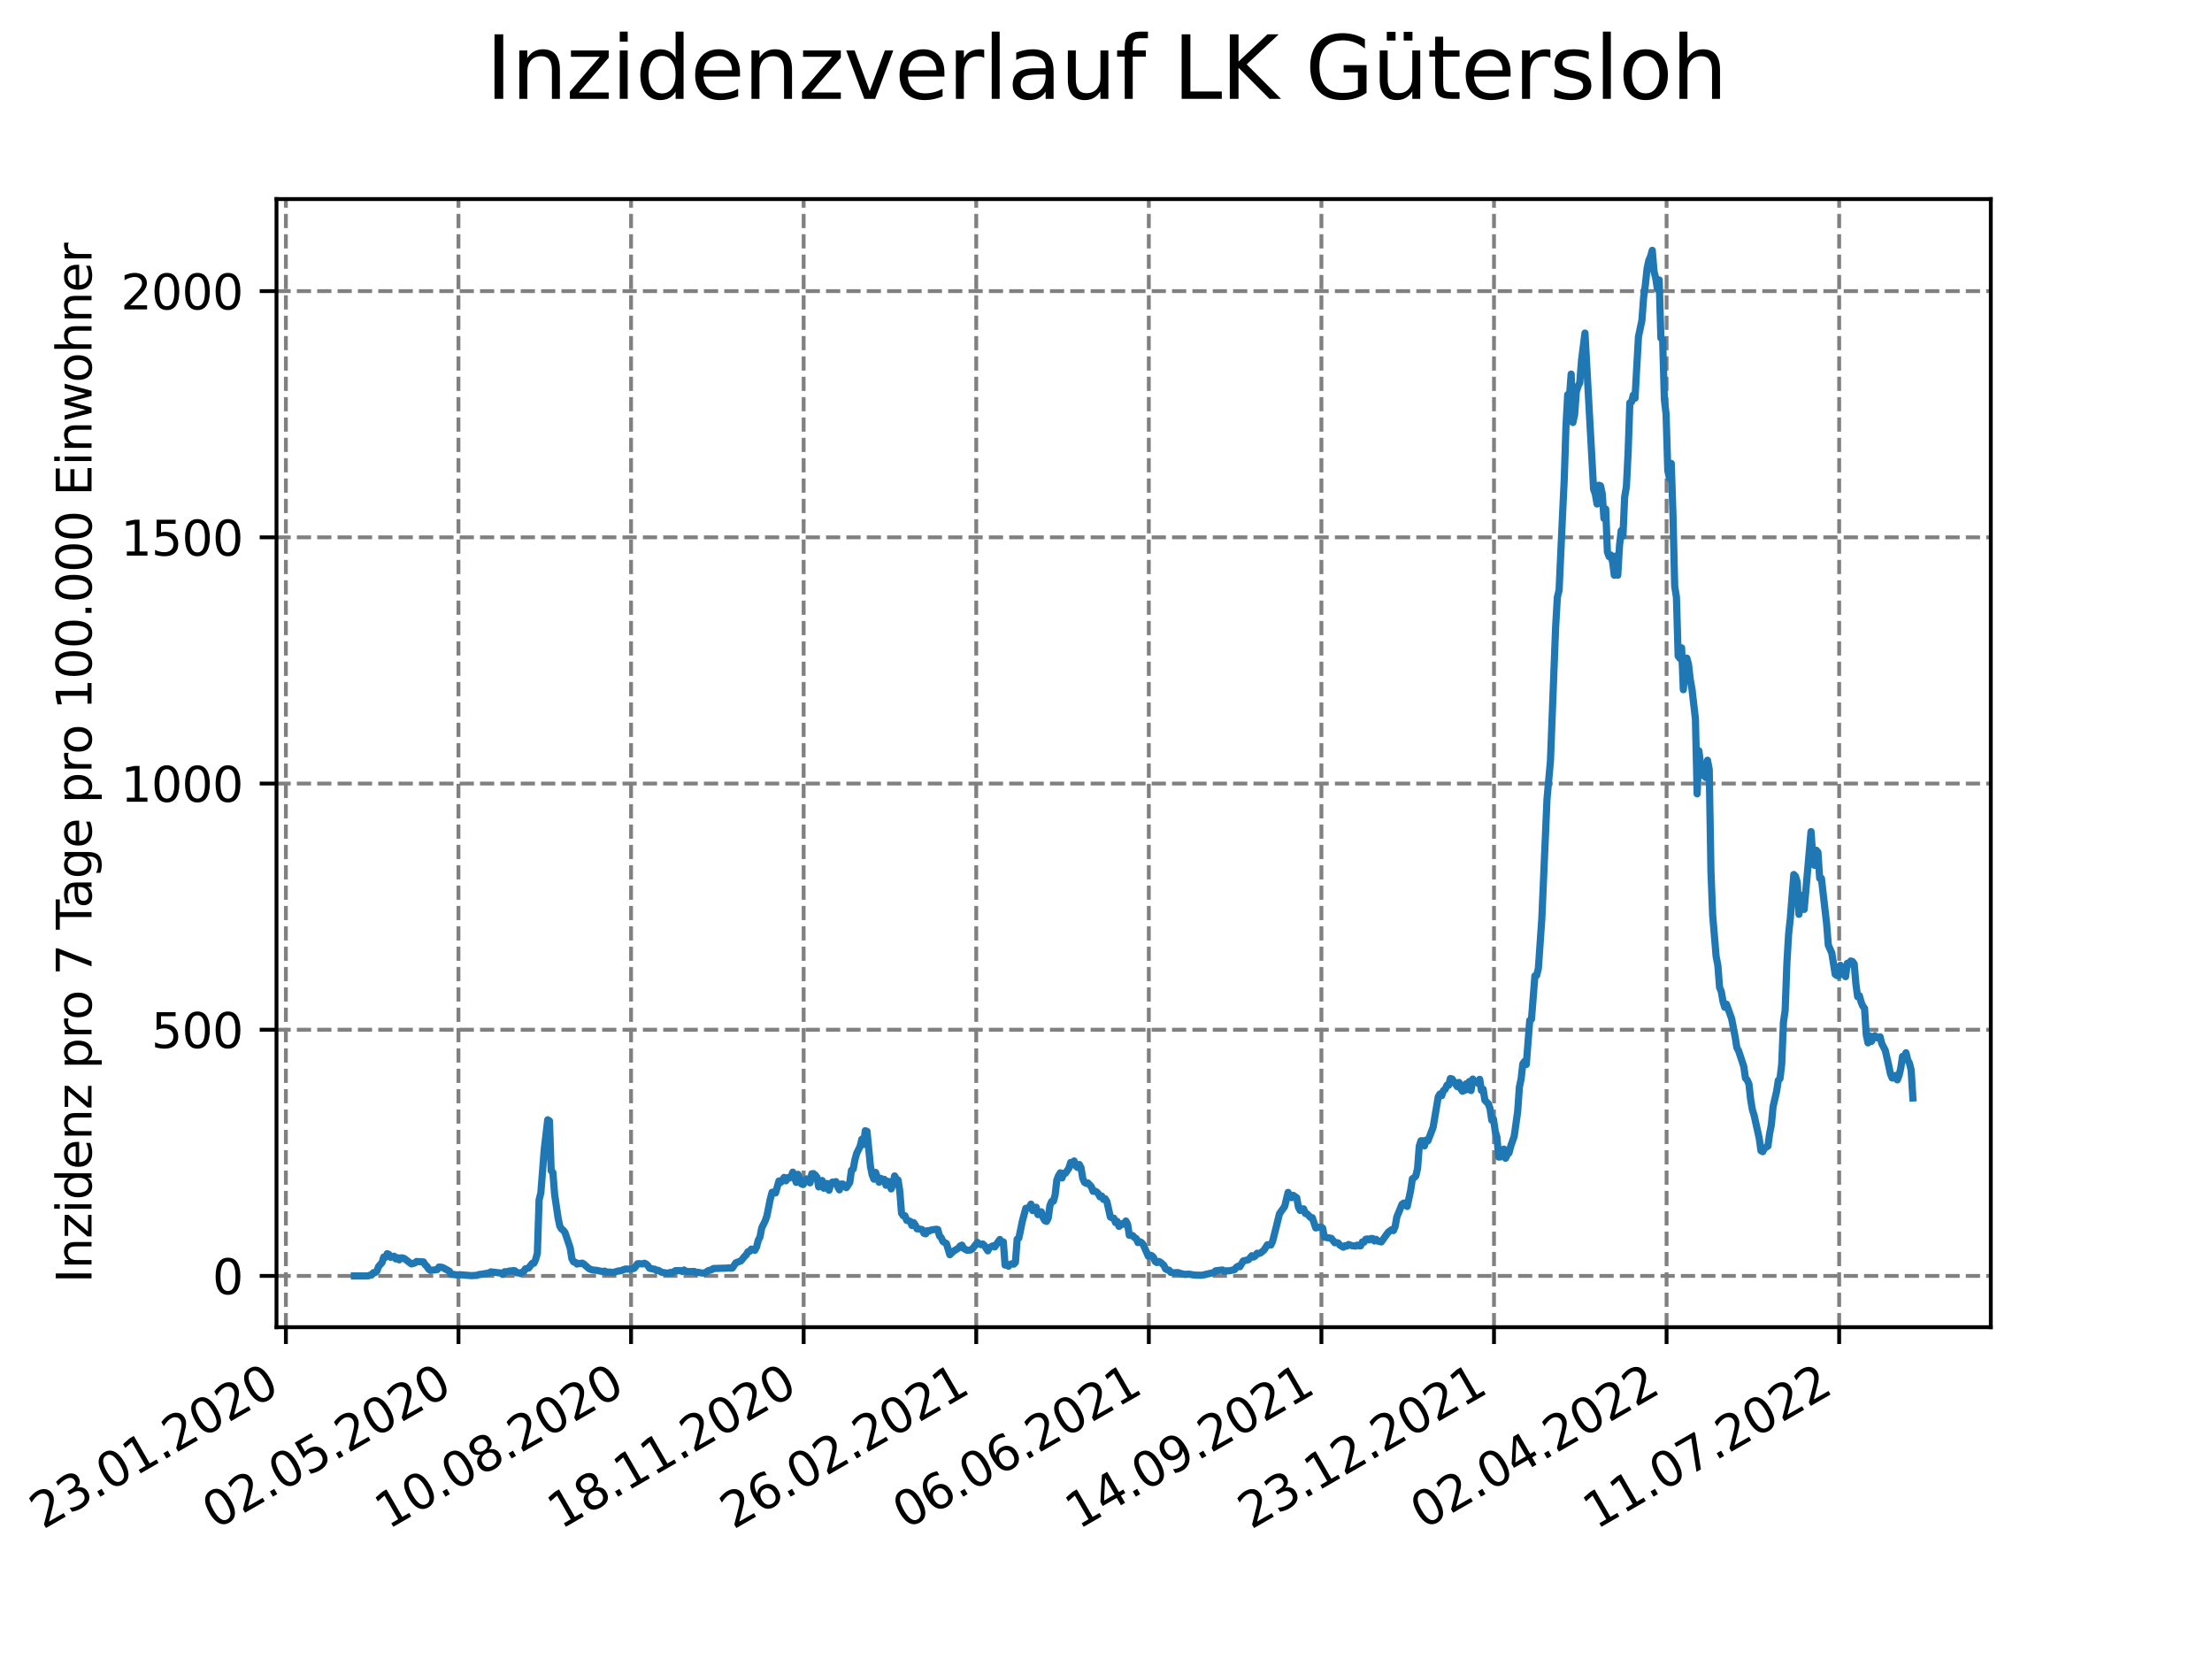 <?xml version="1.0" encoding="utf-8" standalone="no"?>
<!DOCTYPE svg PUBLIC "-//W3C//DTD SVG 1.1//EN"
  "http://www.w3.org/Graphics/SVG/1.1/DTD/svg11.dtd">
<svg xmlns:xlink="http://www.w3.org/1999/xlink" width="460.8pt" height="345.6pt" viewBox="0 0 460.8 345.6" xmlns="http://www.w3.org/2000/svg" version="1.1">
 <defs>
  <style type="text/css">*{stroke-linejoin: round; stroke-linecap: butt}</style>
 </defs>
 <g id="figure_1">
  <g id="patch_1">
   <path d="M 0 345.6 
L 460.8 345.6 
L 460.8 0 
L 0 0 
z
" style="fill: #ffffff"/>
  </g>
  <g id="axes_1">
   <g id="patch_2">
    <path d="M 57.6 276.48 
L 414.72 276.48 
L 414.72 41.472 
L 57.6 41.472 
z
" style="fill: #ffffff"/>
   </g>
   <g id="matplotlib.axis_1">
    <g id="xtick_1">
     <g id="line2d_1">
      <path d="M 59.556 276.48 
L 59.556 41.472 
" clip-path="url(#p8a8612927c)" style="fill: none; stroke-dasharray: 2.96,1.28; stroke-dashoffset: 0; stroke: #808080; stroke-width: 0.8"/>
     </g>
     <g id="line2d_2">
      <defs>
       <path id="ma985e22613" d="M 0 0 
L 0 3.5 
" style="stroke: #000000; stroke-width: 0.8"/>
      </defs>
      <g>
       <use xlink:href="#ma985e22613" x="59.556" y="276.48" style="stroke: #000000; stroke-width: 0.8"/>
      </g>
     </g>
     <g id="text_1">
      <!-- 23.01.2020 -->
      <g transform="translate(8.931 318.689)rotate(-30)scale(0.1 -0.1)">
       <defs>
        <path id="DejaVuSans-32" d="M 1228 531 
L 3431 531 
L 3431 0 
L 469 0 
L 469 531 
Q 828 903 1448 1529 
Q 2069 2156 2228 2338 
Q 2531 2678 2651 2914 
Q 2772 3150 2772 3378 
Q 2772 3750 2511 3984 
Q 2250 4219 1831 4219 
Q 1534 4219 1204 4116 
Q 875 4013 500 3803 
L 500 4441 
Q 881 4594 1212 4672 
Q 1544 4750 1819 4750 
Q 2544 4750 2975 4387 
Q 3406 4025 3406 3419 
Q 3406 3131 3298 2873 
Q 3191 2616 2906 2266 
Q 2828 2175 2409 1742 
Q 1991 1309 1228 531 
z
" transform="scale(0.016)"/>
        <path id="DejaVuSans-33" d="M 2597 2516 
Q 3050 2419 3304 2112 
Q 3559 1806 3559 1356 
Q 3559 666 3084 287 
Q 2609 -91 1734 -91 
Q 1441 -91 1130 -33 
Q 819 25 488 141 
L 488 750 
Q 750 597 1062 519 
Q 1375 441 1716 441 
Q 2309 441 2620 675 
Q 2931 909 2931 1356 
Q 2931 1769 2642 2001 
Q 2353 2234 1838 2234 
L 1294 2234 
L 1294 2753 
L 1863 2753 
Q 2328 2753 2575 2939 
Q 2822 3125 2822 3475 
Q 2822 3834 2567 4026 
Q 2313 4219 1838 4219 
Q 1578 4219 1281 4162 
Q 984 4106 628 3988 
L 628 4550 
Q 988 4650 1302 4700 
Q 1616 4750 1894 4750 
Q 2613 4750 3031 4423 
Q 3450 4097 3450 3541 
Q 3450 3153 3228 2886 
Q 3006 2619 2597 2516 
z
" transform="scale(0.016)"/>
        <path id="DejaVuSans-2e" d="M 684 794 
L 1344 794 
L 1344 0 
L 684 0 
L 684 794 
z
" transform="scale(0.016)"/>
        <path id="DejaVuSans-30" d="M 2034 4250 
Q 1547 4250 1301 3770 
Q 1056 3291 1056 2328 
Q 1056 1369 1301 889 
Q 1547 409 2034 409 
Q 2525 409 2770 889 
Q 3016 1369 3016 2328 
Q 3016 3291 2770 3770 
Q 2525 4250 2034 4250 
z
M 2034 4750 
Q 2819 4750 3233 4129 
Q 3647 3509 3647 2328 
Q 3647 1150 3233 529 
Q 2819 -91 2034 -91 
Q 1250 -91 836 529 
Q 422 1150 422 2328 
Q 422 3509 836 4129 
Q 1250 4750 2034 4750 
z
" transform="scale(0.016)"/>
        <path id="DejaVuSans-31" d="M 794 531 
L 1825 531 
L 1825 4091 
L 703 3866 
L 703 4441 
L 1819 4666 
L 2450 4666 
L 2450 531 
L 3481 531 
L 3481 0 
L 794 0 
L 794 531 
z
" transform="scale(0.016)"/>
       </defs>
       <use xlink:href="#DejaVuSans-32"/>
       <use xlink:href="#DejaVuSans-33" x="63.623"/>
       <use xlink:href="#DejaVuSans-2e" x="127.246"/>
       <use xlink:href="#DejaVuSans-30" x="159.033"/>
       <use xlink:href="#DejaVuSans-31" x="222.656"/>
       <use xlink:href="#DejaVuSans-2e" x="286.279"/>
       <use xlink:href="#DejaVuSans-32" x="318.066"/>
       <use xlink:href="#DejaVuSans-30" x="381.689"/>
       <use xlink:href="#DejaVuSans-32" x="445.312"/>
       <use xlink:href="#DejaVuSans-30" x="508.936"/>
      </g>
     </g>
    </g>
    <g id="xtick_2">
     <g id="line2d_3">
      <path d="M 95.509 276.48 
L 95.509 41.472 
" clip-path="url(#p8a8612927c)" style="fill: none; stroke-dasharray: 2.96,1.28; stroke-dashoffset: 0; stroke: #808080; stroke-width: 0.8"/>
     </g>
     <g id="line2d_4">
      <g>
       <use xlink:href="#ma985e22613" x="95.509" y="276.48" style="stroke: #000000; stroke-width: 0.8"/>
      </g>
     </g>
     <g id="text_2">
      <!-- 02.05.2020 -->
      <g transform="translate(44.884 318.689)rotate(-30)scale(0.1 -0.1)">
       <defs>
        <path id="DejaVuSans-35" d="M 691 4666 
L 3169 4666 
L 3169 4134 
L 1269 4134 
L 1269 2991 
Q 1406 3038 1543 3061 
Q 1681 3084 1819 3084 
Q 2600 3084 3056 2656 
Q 3513 2228 3513 1497 
Q 3513 744 3044 326 
Q 2575 -91 1722 -91 
Q 1428 -91 1123 -41 
Q 819 9 494 109 
L 494 744 
Q 775 591 1075 516 
Q 1375 441 1709 441 
Q 2250 441 2565 725 
Q 2881 1009 2881 1497 
Q 2881 1984 2565 2268 
Q 2250 2553 1709 2553 
Q 1456 2553 1204 2497 
Q 953 2441 691 2322 
L 691 4666 
z
" transform="scale(0.016)"/>
       </defs>
       <use xlink:href="#DejaVuSans-30"/>
       <use xlink:href="#DejaVuSans-32" x="63.623"/>
       <use xlink:href="#DejaVuSans-2e" x="127.246"/>
       <use xlink:href="#DejaVuSans-30" x="159.033"/>
       <use xlink:href="#DejaVuSans-35" x="222.656"/>
       <use xlink:href="#DejaVuSans-2e" x="286.279"/>
       <use xlink:href="#DejaVuSans-32" x="318.066"/>
       <use xlink:href="#DejaVuSans-30" x="381.689"/>
       <use xlink:href="#DejaVuSans-32" x="445.312"/>
       <use xlink:href="#DejaVuSans-30" x="508.936"/>
      </g>
     </g>
    </g>
    <g id="xtick_3">
     <g id="line2d_5">
      <path d="M 131.462 276.48 
L 131.462 41.472 
" clip-path="url(#p8a8612927c)" style="fill: none; stroke-dasharray: 2.96,1.28; stroke-dashoffset: 0; stroke: #808080; stroke-width: 0.8"/>
     </g>
     <g id="line2d_6">
      <g>
       <use xlink:href="#ma985e22613" x="131.462" y="276.48" style="stroke: #000000; stroke-width: 0.8"/>
      </g>
     </g>
     <g id="text_3">
      <!-- 10.08.2020 -->
      <g transform="translate(80.837 318.689)rotate(-30)scale(0.1 -0.1)">
       <defs>
        <path id="DejaVuSans-38" d="M 2034 2216 
Q 1584 2216 1326 1975 
Q 1069 1734 1069 1313 
Q 1069 891 1326 650 
Q 1584 409 2034 409 
Q 2484 409 2743 651 
Q 3003 894 3003 1313 
Q 3003 1734 2745 1975 
Q 2488 2216 2034 2216 
z
M 1403 2484 
Q 997 2584 770 2862 
Q 544 3141 544 3541 
Q 544 4100 942 4425 
Q 1341 4750 2034 4750 
Q 2731 4750 3128 4425 
Q 3525 4100 3525 3541 
Q 3525 3141 3298 2862 
Q 3072 2584 2669 2484 
Q 3125 2378 3379 2068 
Q 3634 1759 3634 1313 
Q 3634 634 3220 271 
Q 2806 -91 2034 -91 
Q 1263 -91 848 271 
Q 434 634 434 1313 
Q 434 1759 690 2068 
Q 947 2378 1403 2484 
z
M 1172 3481 
Q 1172 3119 1398 2916 
Q 1625 2713 2034 2713 
Q 2441 2713 2670 2916 
Q 2900 3119 2900 3481 
Q 2900 3844 2670 4047 
Q 2441 4250 2034 4250 
Q 1625 4250 1398 4047 
Q 1172 3844 1172 3481 
z
" transform="scale(0.016)"/>
       </defs>
       <use xlink:href="#DejaVuSans-31"/>
       <use xlink:href="#DejaVuSans-30" x="63.623"/>
       <use xlink:href="#DejaVuSans-2e" x="127.246"/>
       <use xlink:href="#DejaVuSans-30" x="159.033"/>
       <use xlink:href="#DejaVuSans-38" x="222.656"/>
       <use xlink:href="#DejaVuSans-2e" x="286.279"/>
       <use xlink:href="#DejaVuSans-32" x="318.066"/>
       <use xlink:href="#DejaVuSans-30" x="381.689"/>
       <use xlink:href="#DejaVuSans-32" x="445.312"/>
       <use xlink:href="#DejaVuSans-30" x="508.936"/>
      </g>
     </g>
    </g>
    <g id="xtick_4">
     <g id="line2d_7">
      <path d="M 167.415 276.48 
L 167.415 41.472 
" clip-path="url(#p8a8612927c)" style="fill: none; stroke-dasharray: 2.96,1.28; stroke-dashoffset: 0; stroke: #808080; stroke-width: 0.8"/>
     </g>
     <g id="line2d_8">
      <g>
       <use xlink:href="#ma985e22613" x="167.415" y="276.48" style="stroke: #000000; stroke-width: 0.8"/>
      </g>
     </g>
     <g id="text_4">
      <!-- 18.11.2020 -->
      <g transform="translate(116.79 318.689)rotate(-30)scale(0.1 -0.1)">
       <use xlink:href="#DejaVuSans-31"/>
       <use xlink:href="#DejaVuSans-38" x="63.623"/>
       <use xlink:href="#DejaVuSans-2e" x="127.246"/>
       <use xlink:href="#DejaVuSans-31" x="159.033"/>
       <use xlink:href="#DejaVuSans-31" x="222.656"/>
       <use xlink:href="#DejaVuSans-2e" x="286.279"/>
       <use xlink:href="#DejaVuSans-32" x="318.066"/>
       <use xlink:href="#DejaVuSans-30" x="381.689"/>
       <use xlink:href="#DejaVuSans-32" x="445.312"/>
       <use xlink:href="#DejaVuSans-30" x="508.936"/>
      </g>
     </g>
    </g>
    <g id="xtick_5">
     <g id="line2d_9">
      <path d="M 203.368 276.48 
L 203.368 41.472 
" clip-path="url(#p8a8612927c)" style="fill: none; stroke-dasharray: 2.96,1.28; stroke-dashoffset: 0; stroke: #808080; stroke-width: 0.8"/>
     </g>
     <g id="line2d_10">
      <g>
       <use xlink:href="#ma985e22613" x="203.368" y="276.48" style="stroke: #000000; stroke-width: 0.8"/>
      </g>
     </g>
     <g id="text_5">
      <!-- 26.02.2021 -->
      <g transform="translate(152.743 318.689)rotate(-30)scale(0.1 -0.1)">
       <defs>
        <path id="DejaVuSans-36" d="M 2113 2584 
Q 1688 2584 1439 2293 
Q 1191 2003 1191 1497 
Q 1191 994 1439 701 
Q 1688 409 2113 409 
Q 2538 409 2786 701 
Q 3034 994 3034 1497 
Q 3034 2003 2786 2293 
Q 2538 2584 2113 2584 
z
M 3366 4563 
L 3366 3988 
Q 3128 4100 2886 4159 
Q 2644 4219 2406 4219 
Q 1781 4219 1451 3797 
Q 1122 3375 1075 2522 
Q 1259 2794 1537 2939 
Q 1816 3084 2150 3084 
Q 2853 3084 3261 2657 
Q 3669 2231 3669 1497 
Q 3669 778 3244 343 
Q 2819 -91 2113 -91 
Q 1303 -91 875 529 
Q 447 1150 447 2328 
Q 447 3434 972 4092 
Q 1497 4750 2381 4750 
Q 2619 4750 2861 4703 
Q 3103 4656 3366 4563 
z
" transform="scale(0.016)"/>
       </defs>
       <use xlink:href="#DejaVuSans-32"/>
       <use xlink:href="#DejaVuSans-36" x="63.623"/>
       <use xlink:href="#DejaVuSans-2e" x="127.246"/>
       <use xlink:href="#DejaVuSans-30" x="159.033"/>
       <use xlink:href="#DejaVuSans-32" x="222.656"/>
       <use xlink:href="#DejaVuSans-2e" x="286.279"/>
       <use xlink:href="#DejaVuSans-32" x="318.066"/>
       <use xlink:href="#DejaVuSans-30" x="381.689"/>
       <use xlink:href="#DejaVuSans-32" x="445.312"/>
       <use xlink:href="#DejaVuSans-31" x="508.936"/>
      </g>
     </g>
    </g>
    <g id="xtick_6">
     <g id="line2d_11">
      <path d="M 239.321 276.48 
L 239.321 41.472 
" clip-path="url(#p8a8612927c)" style="fill: none; stroke-dasharray: 2.96,1.28; stroke-dashoffset: 0; stroke: #808080; stroke-width: 0.8"/>
     </g>
     <g id="line2d_12">
      <g>
       <use xlink:href="#ma985e22613" x="239.321" y="276.48" style="stroke: #000000; stroke-width: 0.8"/>
      </g>
     </g>
     <g id="text_6">
      <!-- 06.06.2021 -->
      <g transform="translate(188.696 318.689)rotate(-30)scale(0.1 -0.1)">
       <use xlink:href="#DejaVuSans-30"/>
       <use xlink:href="#DejaVuSans-36" x="63.623"/>
       <use xlink:href="#DejaVuSans-2e" x="127.246"/>
       <use xlink:href="#DejaVuSans-30" x="159.033"/>
       <use xlink:href="#DejaVuSans-36" x="222.656"/>
       <use xlink:href="#DejaVuSans-2e" x="286.279"/>
       <use xlink:href="#DejaVuSans-32" x="318.066"/>
       <use xlink:href="#DejaVuSans-30" x="381.689"/>
       <use xlink:href="#DejaVuSans-32" x="445.312"/>
       <use xlink:href="#DejaVuSans-31" x="508.936"/>
      </g>
     </g>
    </g>
    <g id="xtick_7">
     <g id="line2d_13">
      <path d="M 275.274 276.48 
L 275.274 41.472 
" clip-path="url(#p8a8612927c)" style="fill: none; stroke-dasharray: 2.96,1.28; stroke-dashoffset: 0; stroke: #808080; stroke-width: 0.8"/>
     </g>
     <g id="line2d_14">
      <g>
       <use xlink:href="#ma985e22613" x="275.274" y="276.48" style="stroke: #000000; stroke-width: 0.8"/>
      </g>
     </g>
     <g id="text_7">
      <!-- 14.09.2021 -->
      <g transform="translate(224.649 318.689)rotate(-30)scale(0.1 -0.1)">
       <defs>
        <path id="DejaVuSans-34" d="M 2419 4116 
L 825 1625 
L 2419 1625 
L 2419 4116 
z
M 2253 4666 
L 3047 4666 
L 3047 1625 
L 3713 1625 
L 3713 1100 
L 3047 1100 
L 3047 0 
L 2419 0 
L 2419 1100 
L 313 1100 
L 313 1709 
L 2253 4666 
z
" transform="scale(0.016)"/>
        <path id="DejaVuSans-39" d="M 703 97 
L 703 672 
Q 941 559 1184 500 
Q 1428 441 1663 441 
Q 2288 441 2617 861 
Q 2947 1281 2994 2138 
Q 2813 1869 2534 1725 
Q 2256 1581 1919 1581 
Q 1219 1581 811 2004 
Q 403 2428 403 3163 
Q 403 3881 828 4315 
Q 1253 4750 1959 4750 
Q 2769 4750 3195 4129 
Q 3622 3509 3622 2328 
Q 3622 1225 3098 567 
Q 2575 -91 1691 -91 
Q 1453 -91 1209 -44 
Q 966 3 703 97 
z
M 1959 2075 
Q 2384 2075 2632 2365 
Q 2881 2656 2881 3163 
Q 2881 3666 2632 3958 
Q 2384 4250 1959 4250 
Q 1534 4250 1286 3958 
Q 1038 3666 1038 3163 
Q 1038 2656 1286 2365 
Q 1534 2075 1959 2075 
z
" transform="scale(0.016)"/>
       </defs>
       <use xlink:href="#DejaVuSans-31"/>
       <use xlink:href="#DejaVuSans-34" x="63.623"/>
       <use xlink:href="#DejaVuSans-2e" x="127.246"/>
       <use xlink:href="#DejaVuSans-30" x="159.033"/>
       <use xlink:href="#DejaVuSans-39" x="222.656"/>
       <use xlink:href="#DejaVuSans-2e" x="286.279"/>
       <use xlink:href="#DejaVuSans-32" x="318.066"/>
       <use xlink:href="#DejaVuSans-30" x="381.689"/>
       <use xlink:href="#DejaVuSans-32" x="445.312"/>
       <use xlink:href="#DejaVuSans-31" x="508.936"/>
      </g>
     </g>
    </g>
    <g id="xtick_8">
     <g id="line2d_15">
      <path d="M 311.227 276.48 
L 311.227 41.472 
" clip-path="url(#p8a8612927c)" style="fill: none; stroke-dasharray: 2.96,1.28; stroke-dashoffset: 0; stroke: #808080; stroke-width: 0.8"/>
     </g>
     <g id="line2d_16">
      <g>
       <use xlink:href="#ma985e22613" x="311.227" y="276.48" style="stroke: #000000; stroke-width: 0.8"/>
      </g>
     </g>
     <g id="text_8">
      <!-- 23.12.2021 -->
      <g transform="translate(260.601 318.689)rotate(-30)scale(0.1 -0.1)">
       <use xlink:href="#DejaVuSans-32"/>
       <use xlink:href="#DejaVuSans-33" x="63.623"/>
       <use xlink:href="#DejaVuSans-2e" x="127.246"/>
       <use xlink:href="#DejaVuSans-31" x="159.033"/>
       <use xlink:href="#DejaVuSans-32" x="222.656"/>
       <use xlink:href="#DejaVuSans-2e" x="286.279"/>
       <use xlink:href="#DejaVuSans-32" x="318.066"/>
       <use xlink:href="#DejaVuSans-30" x="381.689"/>
       <use xlink:href="#DejaVuSans-32" x="445.312"/>
       <use xlink:href="#DejaVuSans-31" x="508.936"/>
      </g>
     </g>
    </g>
    <g id="xtick_9">
     <g id="line2d_17">
      <path d="M 347.18 276.48 
L 347.18 41.472 
" clip-path="url(#p8a8612927c)" style="fill: none; stroke-dasharray: 2.96,1.28; stroke-dashoffset: 0; stroke: #808080; stroke-width: 0.8"/>
     </g>
     <g id="line2d_18">
      <g>
       <use xlink:href="#ma985e22613" x="347.18" y="276.48" style="stroke: #000000; stroke-width: 0.8"/>
      </g>
     </g>
     <g id="text_9">
      <!-- 02.04.2022 -->
      <g transform="translate(296.554 318.689)rotate(-30)scale(0.1 -0.1)">
       <use xlink:href="#DejaVuSans-30"/>
       <use xlink:href="#DejaVuSans-32" x="63.623"/>
       <use xlink:href="#DejaVuSans-2e" x="127.246"/>
       <use xlink:href="#DejaVuSans-30" x="159.033"/>
       <use xlink:href="#DejaVuSans-34" x="222.656"/>
       <use xlink:href="#DejaVuSans-2e" x="286.279"/>
       <use xlink:href="#DejaVuSans-32" x="318.066"/>
       <use xlink:href="#DejaVuSans-30" x="381.689"/>
       <use xlink:href="#DejaVuSans-32" x="445.312"/>
       <use xlink:href="#DejaVuSans-32" x="508.936"/>
      </g>
     </g>
    </g>
    <g id="xtick_10">
     <g id="line2d_19">
      <path d="M 383.132 276.48 
L 383.132 41.472 
" clip-path="url(#p8a8612927c)" style="fill: none; stroke-dasharray: 2.96,1.28; stroke-dashoffset: 0; stroke: #808080; stroke-width: 0.8"/>
     </g>
     <g id="line2d_20">
      <g>
       <use xlink:href="#ma985e22613" x="383.132" y="276.48" style="stroke: #000000; stroke-width: 0.8"/>
      </g>
     </g>
     <g id="text_10">
      <!-- 11.07.2022 -->
      <g transform="translate(332.507 318.689)rotate(-30)scale(0.1 -0.1)">
       <defs>
        <path id="DejaVuSans-37" d="M 525 4666 
L 3525 4666 
L 3525 4397 
L 1831 0 
L 1172 0 
L 2766 4134 
L 525 4134 
L 525 4666 
z
" transform="scale(0.016)"/>
       </defs>
       <use xlink:href="#DejaVuSans-31"/>
       <use xlink:href="#DejaVuSans-31" x="63.623"/>
       <use xlink:href="#DejaVuSans-2e" x="127.246"/>
       <use xlink:href="#DejaVuSans-30" x="159.033"/>
       <use xlink:href="#DejaVuSans-37" x="222.656"/>
       <use xlink:href="#DejaVuSans-2e" x="286.279"/>
       <use xlink:href="#DejaVuSans-32" x="318.066"/>
       <use xlink:href="#DejaVuSans-30" x="381.689"/>
       <use xlink:href="#DejaVuSans-32" x="445.312"/>
       <use xlink:href="#DejaVuSans-32" x="508.936"/>
      </g>
     </g>
    </g>
   </g>
   <g id="matplotlib.axis_2">
    <g id="ytick_1">
     <g id="line2d_21">
      <path d="M 57.6 265.798 
L 414.72 265.798 
" clip-path="url(#p8a8612927c)" style="fill: none; stroke-dasharray: 2.96,1.28; stroke-dashoffset: 0; stroke: #808080; stroke-width: 0.8"/>
     </g>
     <g id="line2d_22">
      <defs>
       <path id="m2eba0f96b7" d="M 0 0 
L -3.5 0 
" style="stroke: #000000; stroke-width: 0.8"/>
      </defs>
      <g>
       <use xlink:href="#m2eba0f96b7" x="57.6" y="265.798" style="stroke: #000000; stroke-width: 0.8"/>
      </g>
     </g>
     <g id="text_11">
      <!-- 0 -->
      <g transform="translate(44.237 269.597)scale(0.1 -0.1)">
       <use xlink:href="#DejaVuSans-30"/>
      </g>
     </g>
    </g>
    <g id="ytick_2">
     <g id="line2d_23">
      <path d="M 57.6 214.511 
L 414.72 214.511 
" clip-path="url(#p8a8612927c)" style="fill: none; stroke-dasharray: 2.96,1.28; stroke-dashoffset: 0; stroke: #808080; stroke-width: 0.8"/>
     </g>
     <g id="line2d_24">
      <g>
       <use xlink:href="#m2eba0f96b7" x="57.6" y="214.511" style="stroke: #000000; stroke-width: 0.8"/>
      </g>
     </g>
     <g id="text_12">
      <!-- 500 -->
      <g transform="translate(31.512 218.31)scale(0.1 -0.1)">
       <use xlink:href="#DejaVuSans-35"/>
       <use xlink:href="#DejaVuSans-30" x="63.623"/>
       <use xlink:href="#DejaVuSans-30" x="127.246"/>
      </g>
     </g>
    </g>
    <g id="ytick_3">
     <g id="line2d_25">
      <path d="M 57.6 163.224 
L 414.72 163.224 
" clip-path="url(#p8a8612927c)" style="fill: none; stroke-dasharray: 2.96,1.28; stroke-dashoffset: 0; stroke: #808080; stroke-width: 0.8"/>
     </g>
     <g id="line2d_26">
      <g>
       <use xlink:href="#m2eba0f96b7" x="57.6" y="163.224" style="stroke: #000000; stroke-width: 0.8"/>
      </g>
     </g>
     <g id="text_13">
      <!-- 1000 -->
      <g transform="translate(25.15 167.023)scale(0.1 -0.1)">
       <use xlink:href="#DejaVuSans-31"/>
       <use xlink:href="#DejaVuSans-30" x="63.623"/>
       <use xlink:href="#DejaVuSans-30" x="127.246"/>
       <use xlink:href="#DejaVuSans-30" x="190.869"/>
      </g>
     </g>
    </g>
    <g id="ytick_4">
     <g id="line2d_27">
      <path d="M 57.6 111.936 
L 414.72 111.936 
" clip-path="url(#p8a8612927c)" style="fill: none; stroke-dasharray: 2.96,1.28; stroke-dashoffset: 0; stroke: #808080; stroke-width: 0.8"/>
     </g>
     <g id="line2d_28">
      <g>
       <use xlink:href="#m2eba0f96b7" x="57.6" y="111.936" style="stroke: #000000; stroke-width: 0.8"/>
      </g>
     </g>
     <g id="text_14">
      <!-- 1500 -->
      <g transform="translate(25.15 115.736)scale(0.1 -0.1)">
       <use xlink:href="#DejaVuSans-31"/>
       <use xlink:href="#DejaVuSans-35" x="63.623"/>
       <use xlink:href="#DejaVuSans-30" x="127.246"/>
       <use xlink:href="#DejaVuSans-30" x="190.869"/>
      </g>
     </g>
    </g>
    <g id="ytick_5">
     <g id="line2d_29">
      <path d="M 57.6 60.649 
L 414.72 60.649 
" clip-path="url(#p8a8612927c)" style="fill: none; stroke-dasharray: 2.96,1.28; stroke-dashoffset: 0; stroke: #808080; stroke-width: 0.8"/>
     </g>
     <g id="line2d_30">
      <g>
       <use xlink:href="#m2eba0f96b7" x="57.6" y="60.649" style="stroke: #000000; stroke-width: 0.8"/>
      </g>
     </g>
     <g id="text_15">
      <!-- 2000 -->
      <g transform="translate(25.15 64.449)scale(0.1 -0.1)">
       <use xlink:href="#DejaVuSans-32"/>
       <use xlink:href="#DejaVuSans-30" x="63.623"/>
       <use xlink:href="#DejaVuSans-30" x="127.246"/>
       <use xlink:href="#DejaVuSans-30" x="190.869"/>
      </g>
     </g>
    </g>
    <g id="text_16">
     <!-- Inzidenz pro 7 Tage pro 100.000 Einwohner -->
     <g transform="translate(19.07 267.301)rotate(-90)scale(0.1 -0.1)">
      <defs>
       <path id="DejaVuSans-49" d="M 628 4666 
L 1259 4666 
L 1259 0 
L 628 0 
L 628 4666 
z
" transform="scale(0.016)"/>
       <path id="DejaVuSans-6e" d="M 3513 2113 
L 3513 0 
L 2938 0 
L 2938 2094 
Q 2938 2591 2744 2837 
Q 2550 3084 2163 3084 
Q 1697 3084 1428 2787 
Q 1159 2491 1159 1978 
L 1159 0 
L 581 0 
L 581 3500 
L 1159 3500 
L 1159 2956 
Q 1366 3272 1645 3428 
Q 1925 3584 2291 3584 
Q 2894 3584 3203 3211 
Q 3513 2838 3513 2113 
z
" transform="scale(0.016)"/>
       <path id="DejaVuSans-7a" d="M 353 3500 
L 3084 3500 
L 3084 2975 
L 922 459 
L 3084 459 
L 3084 0 
L 275 0 
L 275 525 
L 2438 3041 
L 353 3041 
L 353 3500 
z
" transform="scale(0.016)"/>
       <path id="DejaVuSans-69" d="M 603 3500 
L 1178 3500 
L 1178 0 
L 603 0 
L 603 3500 
z
M 603 4863 
L 1178 4863 
L 1178 4134 
L 603 4134 
L 603 4863 
z
" transform="scale(0.016)"/>
       <path id="DejaVuSans-64" d="M 2906 2969 
L 2906 4863 
L 3481 4863 
L 3481 0 
L 2906 0 
L 2906 525 
Q 2725 213 2448 61 
Q 2172 -91 1784 -91 
Q 1150 -91 751 415 
Q 353 922 353 1747 
Q 353 2572 751 3078 
Q 1150 3584 1784 3584 
Q 2172 3584 2448 3432 
Q 2725 3281 2906 2969 
z
M 947 1747 
Q 947 1113 1208 752 
Q 1469 391 1925 391 
Q 2381 391 2643 752 
Q 2906 1113 2906 1747 
Q 2906 2381 2643 2742 
Q 2381 3103 1925 3103 
Q 1469 3103 1208 2742 
Q 947 2381 947 1747 
z
" transform="scale(0.016)"/>
       <path id="DejaVuSans-65" d="M 3597 1894 
L 3597 1613 
L 953 1613 
Q 991 1019 1311 708 
Q 1631 397 2203 397 
Q 2534 397 2845 478 
Q 3156 559 3463 722 
L 3463 178 
Q 3153 47 2828 -22 
Q 2503 -91 2169 -91 
Q 1331 -91 842 396 
Q 353 884 353 1716 
Q 353 2575 817 3079 
Q 1281 3584 2069 3584 
Q 2775 3584 3186 3129 
Q 3597 2675 3597 1894 
z
M 3022 2063 
Q 3016 2534 2758 2815 
Q 2500 3097 2075 3097 
Q 1594 3097 1305 2825 
Q 1016 2553 972 2059 
L 3022 2063 
z
" transform="scale(0.016)"/>
       <path id="DejaVuSans-20" transform="scale(0.016)"/>
       <path id="DejaVuSans-70" d="M 1159 525 
L 1159 -1331 
L 581 -1331 
L 581 3500 
L 1159 3500 
L 1159 2969 
Q 1341 3281 1617 3432 
Q 1894 3584 2278 3584 
Q 2916 3584 3314 3078 
Q 3713 2572 3713 1747 
Q 3713 922 3314 415 
Q 2916 -91 2278 -91 
Q 1894 -91 1617 61 
Q 1341 213 1159 525 
z
M 3116 1747 
Q 3116 2381 2855 2742 
Q 2594 3103 2138 3103 
Q 1681 3103 1420 2742 
Q 1159 2381 1159 1747 
Q 1159 1113 1420 752 
Q 1681 391 2138 391 
Q 2594 391 2855 752 
Q 3116 1113 3116 1747 
z
" transform="scale(0.016)"/>
       <path id="DejaVuSans-72" d="M 2631 2963 
Q 2534 3019 2420 3045 
Q 2306 3072 2169 3072 
Q 1681 3072 1420 2755 
Q 1159 2438 1159 1844 
L 1159 0 
L 581 0 
L 581 3500 
L 1159 3500 
L 1159 2956 
Q 1341 3275 1631 3429 
Q 1922 3584 2338 3584 
Q 2397 3584 2469 3576 
Q 2541 3569 2628 3553 
L 2631 2963 
z
" transform="scale(0.016)"/>
       <path id="DejaVuSans-6f" d="M 1959 3097 
Q 1497 3097 1228 2736 
Q 959 2375 959 1747 
Q 959 1119 1226 758 
Q 1494 397 1959 397 
Q 2419 397 2687 759 
Q 2956 1122 2956 1747 
Q 2956 2369 2687 2733 
Q 2419 3097 1959 3097 
z
M 1959 3584 
Q 2709 3584 3137 3096 
Q 3566 2609 3566 1747 
Q 3566 888 3137 398 
Q 2709 -91 1959 -91 
Q 1206 -91 779 398 
Q 353 888 353 1747 
Q 353 2609 779 3096 
Q 1206 3584 1959 3584 
z
" transform="scale(0.016)"/>
       <path id="DejaVuSans-54" d="M -19 4666 
L 3928 4666 
L 3928 4134 
L 2272 4134 
L 2272 0 
L 1638 0 
L 1638 4134 
L -19 4134 
L -19 4666 
z
" transform="scale(0.016)"/>
       <path id="DejaVuSans-61" d="M 2194 1759 
Q 1497 1759 1228 1600 
Q 959 1441 959 1056 
Q 959 750 1161 570 
Q 1363 391 1709 391 
Q 2188 391 2477 730 
Q 2766 1069 2766 1631 
L 2766 1759 
L 2194 1759 
z
M 3341 1997 
L 3341 0 
L 2766 0 
L 2766 531 
Q 2569 213 2275 61 
Q 1981 -91 1556 -91 
Q 1019 -91 701 211 
Q 384 513 384 1019 
Q 384 1609 779 1909 
Q 1175 2209 1959 2209 
L 2766 2209 
L 2766 2266 
Q 2766 2663 2505 2880 
Q 2244 3097 1772 3097 
Q 1472 3097 1187 3025 
Q 903 2953 641 2809 
L 641 3341 
Q 956 3463 1253 3523 
Q 1550 3584 1831 3584 
Q 2591 3584 2966 3190 
Q 3341 2797 3341 1997 
z
" transform="scale(0.016)"/>
       <path id="DejaVuSans-67" d="M 2906 1791 
Q 2906 2416 2648 2759 
Q 2391 3103 1925 3103 
Q 1463 3103 1205 2759 
Q 947 2416 947 1791 
Q 947 1169 1205 825 
Q 1463 481 1925 481 
Q 2391 481 2648 825 
Q 2906 1169 2906 1791 
z
M 3481 434 
Q 3481 -459 3084 -895 
Q 2688 -1331 1869 -1331 
Q 1566 -1331 1297 -1286 
Q 1028 -1241 775 -1147 
L 775 -588 
Q 1028 -725 1275 -790 
Q 1522 -856 1778 -856 
Q 2344 -856 2625 -561 
Q 2906 -266 2906 331 
L 2906 616 
Q 2728 306 2450 153 
Q 2172 0 1784 0 
Q 1141 0 747 490 
Q 353 981 353 1791 
Q 353 2603 747 3093 
Q 1141 3584 1784 3584 
Q 2172 3584 2450 3431 
Q 2728 3278 2906 2969 
L 2906 3500 
L 3481 3500 
L 3481 434 
z
" transform="scale(0.016)"/>
       <path id="DejaVuSans-45" d="M 628 4666 
L 3578 4666 
L 3578 4134 
L 1259 4134 
L 1259 2753 
L 3481 2753 
L 3481 2222 
L 1259 2222 
L 1259 531 
L 3634 531 
L 3634 0 
L 628 0 
L 628 4666 
z
" transform="scale(0.016)"/>
       <path id="DejaVuSans-77" d="M 269 3500 
L 844 3500 
L 1563 769 
L 2278 3500 
L 2956 3500 
L 3675 769 
L 4391 3500 
L 4966 3500 
L 4050 0 
L 3372 0 
L 2619 2869 
L 1863 0 
L 1184 0 
L 269 3500 
z
" transform="scale(0.016)"/>
       <path id="DejaVuSans-68" d="M 3513 2113 
L 3513 0 
L 2938 0 
L 2938 2094 
Q 2938 2591 2744 2837 
Q 2550 3084 2163 3084 
Q 1697 3084 1428 2787 
Q 1159 2491 1159 1978 
L 1159 0 
L 581 0 
L 581 4863 
L 1159 4863 
L 1159 2956 
Q 1366 3272 1645 3428 
Q 1925 3584 2291 3584 
Q 2894 3584 3203 3211 
Q 3513 2838 3513 2113 
z
" transform="scale(0.016)"/>
      </defs>
      <use xlink:href="#DejaVuSans-49"/>
      <use xlink:href="#DejaVuSans-6e" x="29.492"/>
      <use xlink:href="#DejaVuSans-7a" x="92.871"/>
      <use xlink:href="#DejaVuSans-69" x="145.361"/>
      <use xlink:href="#DejaVuSans-64" x="173.145"/>
      <use xlink:href="#DejaVuSans-65" x="236.621"/>
      <use xlink:href="#DejaVuSans-6e" x="298.145"/>
      <use xlink:href="#DejaVuSans-7a" x="361.523"/>
      <use xlink:href="#DejaVuSans-20" x="414.014"/>
      <use xlink:href="#DejaVuSans-70" x="445.801"/>
      <use xlink:href="#DejaVuSans-72" x="509.277"/>
      <use xlink:href="#DejaVuSans-6f" x="548.141"/>
      <use xlink:href="#DejaVuSans-20" x="609.322"/>
      <use xlink:href="#DejaVuSans-37" x="641.109"/>
      <use xlink:href="#DejaVuSans-20" x="704.732"/>
      <use xlink:href="#DejaVuSans-54" x="736.52"/>
      <use xlink:href="#DejaVuSans-61" x="781.104"/>
      <use xlink:href="#DejaVuSans-67" x="842.383"/>
      <use xlink:href="#DejaVuSans-65" x="905.859"/>
      <use xlink:href="#DejaVuSans-20" x="967.383"/>
      <use xlink:href="#DejaVuSans-70" x="999.17"/>
      <use xlink:href="#DejaVuSans-72" x="1062.646"/>
      <use xlink:href="#DejaVuSans-6f" x="1101.51"/>
      <use xlink:href="#DejaVuSans-20" x="1162.691"/>
      <use xlink:href="#DejaVuSans-31" x="1194.479"/>
      <use xlink:href="#DejaVuSans-30" x="1258.102"/>
      <use xlink:href="#DejaVuSans-30" x="1321.725"/>
      <use xlink:href="#DejaVuSans-2e" x="1385.348"/>
      <use xlink:href="#DejaVuSans-30" x="1417.135"/>
      <use xlink:href="#DejaVuSans-30" x="1480.758"/>
      <use xlink:href="#DejaVuSans-30" x="1544.381"/>
      <use xlink:href="#DejaVuSans-20" x="1608.004"/>
      <use xlink:href="#DejaVuSans-45" x="1639.791"/>
      <use xlink:href="#DejaVuSans-69" x="1702.975"/>
      <use xlink:href="#DejaVuSans-6e" x="1730.758"/>
      <use xlink:href="#DejaVuSans-77" x="1794.137"/>
      <use xlink:href="#DejaVuSans-6f" x="1875.924"/>
      <use xlink:href="#DejaVuSans-68" x="1937.105"/>
      <use xlink:href="#DejaVuSans-6e" x="2000.484"/>
      <use xlink:href="#DejaVuSans-65" x="2063.863"/>
      <use xlink:href="#DejaVuSans-72" x="2125.387"/>
     </g>
    </g>
   </g>
   <g id="line2d_31">
    <path d="M 73.833 265.798 
L 76.709 265.798 
L 77.068 265.629 
L 77.428 265.601 
L 77.788 265.123 
L 78.147 265.095 
L 78.507 264.786 
L 78.866 263.83 
L 79.585 263.015 
L 79.945 261.863 
L 80.304 261.919 
L 80.664 261.16 
L 81.023 261.329 
L 81.383 261.919 
L 82.102 261.694 
L 82.461 262.256 
L 82.821 262.003 
L 83.18 262.453 
L 83.54 262.031 
L 83.9 262.06 
L 84.259 262.2 
L 85.697 263.296 
L 86.416 263.1 
L 86.776 262.79 
L 87.495 262.847 
L 88.214 262.875 
L 88.573 263.465 
L 88.933 263.802 
L 89.292 264.364 
L 89.652 264.645 
L 91.09 264.477 
L 91.45 263.943 
L 92.169 264.027 
L 93.607 264.814 
L 93.966 265.461 
L 94.685 265.489 
L 95.045 265.601 
L 95.764 265.545 
L 96.483 265.601 
L 98.281 265.742 
L 99 265.685 
L 99.359 265.685 
L 99.719 265.517 
L 100.438 265.432 
L 101.876 265.179 
L 102.236 264.955 
L 104.393 265.208 
L 104.752 265.461 
L 105.112 264.926 
L 105.471 264.955 
L 106.19 264.758 
L 106.55 264.786 
L 106.909 264.674 
L 107.269 264.73 
L 107.628 265.151 
L 107.988 265.123 
L 108.347 265.292 
L 108.707 265.039 
L 109.067 264.955 
L 109.426 264.336 
L 110.145 264.139 
L 110.864 263.184 
L 111.224 263.156 
L 111.583 262.369 
L 111.943 261.076 
L 112.302 249.945 
L 112.662 248.54 
L 113.381 239.405 
L 114.1 233.278 
L 114.459 233.503 
L 114.819 243.874 
L 115.179 244.268 
L 115.538 248.821 
L 116.257 253.712 
L 116.617 255.426 
L 116.976 256.016 
L 117.336 256.298 
L 117.695 256.747 
L 118.774 259.951 
L 119.133 262.2 
L 119.493 262.875 
L 119.852 262.959 
L 120.212 263.324 
L 120.571 263.184 
L 120.931 263.24 
L 121.291 263.128 
L 121.65 263.352 
L 122.729 264.308 
L 123.448 264.561 
L 124.167 264.617 
L 125.605 264.898 
L 125.964 264.786 
L 126.324 265.067 
L 126.683 264.983 
L 127.762 265.067 
L 128.841 264.758 
L 129.2 264.758 
L 130.279 264.364 
L 131.357 264.392 
L 132.076 264.224 
L 132.436 263.83 
L 132.795 263.268 
L 133.155 263.24 
L 133.874 263.296 
L 134.234 263.156 
L 134.593 263.324 
L 134.953 263.634 
L 135.312 264.196 
L 136.031 264.364 
L 136.391 264.392 
L 136.75 264.674 
L 137.11 264.617 
L 137.829 265.039 
L 138.907 265.208 
L 139.267 265.236 
L 139.627 265.067 
L 139.986 265.179 
L 140.705 264.702 
L 141.784 264.702 
L 142.143 264.87 
L 142.503 264.561 
L 142.862 264.842 
L 143.581 264.898 
L 144.66 264.87 
L 145.019 265.151 
L 145.379 265.039 
L 146.098 265.179 
L 146.817 265.208 
L 147.536 264.702 
L 148.255 264.505 
L 148.615 264.252 
L 151.491 264.168 
L 151.85 264.111 
L 152.21 264.196 
L 152.57 264.139 
L 153.289 263.071 
L 154.367 262.65 
L 155.086 261.75 
L 155.446 261.413 
L 155.805 260.767 
L 156.165 260.682 
L 156.524 260.204 
L 157.243 260.457 
L 157.603 259.755 
L 157.962 258.377 
L 158.322 257.675 
L 158.682 255.792 
L 159.401 254.33 
L 159.76 253.29 
L 160.479 249.72 
L 160.839 248.371 
L 161.198 248.315 
L 161.558 248.512 
L 162.277 246.01 
L 162.636 246.319 
L 163.355 245.279 
L 163.715 245.982 
L 164.074 245.308 
L 164.434 245.42 
L 164.794 245.111 
L 165.153 244.183 
L 165.872 246.319 
L 166.232 244.633 
L 166.951 246.629 
L 167.31 246.769 
L 168.029 245.589 
L 168.389 245.673 
L 168.748 246.404 
L 169.108 244.521 
L 169.467 244.492 
L 169.827 244.774 
L 170.186 245.251 
L 170.546 247.247 
L 171.265 245.926 
L 171.625 247.528 
L 171.984 246.572 
L 172.344 246.544 
L 172.703 247.95 
L 173.063 246.629 
L 173.422 246.235 
L 173.782 246.319 
L 174.141 246.151 
L 174.501 247.219 
L 174.86 247.865 
L 175.22 246.657 
L 175.579 246.657 
L 175.939 247.163 
L 176.298 247.416 
L 177.018 246.348 
L 177.377 243.79 
L 177.737 243.537 
L 178.096 241.597 
L 178.456 240.276 
L 179.175 238.815 
L 179.534 237.325 
L 179.894 238.421 
L 180.253 235.554 
L 180.613 235.695 
L 181.332 242.975 
L 181.691 244.745 
L 182.051 245.645 
L 182.41 244.24 
L 183.129 246.291 
L 183.489 245.476 
L 183.849 245.926 
L 184.208 245.673 
L 184.568 246.91 
L 184.927 246.095 
L 185.287 246.179 
L 185.646 247.669 
L 186.006 246.685 
L 186.365 244.97 
L 186.725 245.617 
L 187.084 245.814 
L 187.444 248.146 
L 187.803 252.728 
L 188.163 253.262 
L 188.522 253.262 
L 188.882 254.218 
L 189.601 254.414 
L 189.961 255.286 
L 190.32 254.695 
L 190.68 255.201 
L 191.039 255.988 
L 191.399 255.988 
L 192.118 256.157 
L 192.477 256.916 
L 192.837 257.028 
L 193.196 256.382 
L 193.556 256.466 
L 193.915 256.241 
L 194.994 256.073 
L 195.353 256.129 
L 195.713 257.45 
L 196.073 257.843 
L 196.432 258.63 
L 197.151 259.052 
L 197.87 261.385 
L 198.589 260.682 
L 199.308 260.233 
L 199.668 260.008 
L 200.027 259.558 
L 200.387 259.389 
L 200.746 260.064 
L 201.465 260.457 
L 202.185 260.401 
L 202.544 260.176 
L 203.623 258.827 
L 203.982 259.136 
L 204.342 259.277 
L 204.701 259.136 
L 205.061 259.446 
L 205.78 260.57 
L 206.139 259.895 
L 206.858 259.53 
L 207.218 259.755 
L 207.937 258.687 
L 208.297 258.209 
L 208.656 258.912 
L 209.016 258.715 
L 209.375 263.549 
L 209.735 263.381 
L 210.094 263.774 
L 210.454 263.381 
L 210.813 263.268 
L 211.173 263.352 
L 211.532 262.959 
L 211.892 258.153 
L 212.251 257.9 
L 212.97 254.414 
L 213.689 251.716 
L 214.409 251.576 
L 214.768 250.845 
L 215.128 252.194 
L 215.487 252.053 
L 215.847 251.491 
L 216.206 253.009 
L 216.566 252.981 
L 216.925 252.447 
L 217.285 253.627 
L 217.644 254.274 
L 218.004 254.442 
L 218.363 253.768 
L 218.723 251.126 
L 219.082 250.283 
L 219.442 250.226 
L 219.801 248.933 
L 220.161 245.814 
L 220.52 244.914 
L 220.88 244.324 
L 221.24 245.392 
L 221.599 244.408 
L 221.959 244.408 
L 222.678 243.34 
L 223.037 242.16 
L 223.397 242.525 
L 223.756 241.85 
L 224.116 242.89 
L 224.475 243.2 
L 224.835 242.581 
L 225.194 243.256 
L 225.554 245.448 
L 225.913 246.291 
L 226.273 246.516 
L 226.632 246.432 
L 227.352 247.219 
L 227.711 248.175 
L 228.071 248.118 
L 228.43 248.287 
L 228.79 248.652 
L 229.149 249.327 
L 229.509 249.158 
L 229.868 249.861 
L 230.228 249.72 
L 230.587 250.311 
L 231.306 253.515 
L 231.666 253.712 
L 232.025 253.768 
L 232.385 254.695 
L 232.744 254.442 
L 233.104 255.482 
L 233.823 254.892 
L 234.183 255.033 
L 234.542 254.358 
L 234.902 255.033 
L 235.261 257.338 
L 235.98 257.394 
L 236.34 257.815 
L 236.699 258.012 
L 237.059 258.855 
L 237.418 258.659 
L 237.778 258.827 
L 238.137 259.249 
L 239.216 261.694 
L 239.576 261.469 
L 239.935 261.582 
L 240.295 261.947 
L 240.654 262.79 
L 241.014 263.015 
L 241.373 262.79 
L 241.733 262.931 
L 242.452 263.577 
L 242.811 264.336 
L 243.171 264.533 
L 243.53 264.589 
L 243.89 265.067 
L 244.609 265.151 
L 245.328 265.095 
L 246.407 265.404 
L 247.126 265.489 
L 247.485 265.404 
L 248.923 265.629 
L 250.361 265.657 
L 252.878 265.095 
L 253.238 264.73 
L 254.676 264.561 
L 255.035 264.87 
L 255.395 264.73 
L 256.114 264.73 
L 257.192 264.477 
L 257.552 263.999 
L 257.911 263.774 
L 258.271 263.887 
L 258.99 262.678 
L 260.069 262.425 
L 260.788 261.582 
L 261.147 261.863 
L 261.507 261.638 
L 261.866 261.076 
L 262.226 261.132 
L 262.585 261.02 
L 263.304 260.429 
L 264.023 259.305 
L 264.743 259.361 
L 265.102 258.602 
L 265.821 255.764 
L 266.54 252.84 
L 267.619 251.323 
L 268.338 248.399 
L 268.697 249.243 
L 269.057 249.496 
L 269.416 249.018 
L 270.135 249.524 
L 270.495 251.519 
L 270.855 252.166 
L 271.214 251.828 
L 271.574 251.828 
L 271.933 252.784 
L 272.293 252.868 
L 273.012 253.627 
L 273.371 253.655 
L 274.09 255.792 
L 275.169 255.595 
L 275.528 255.82 
L 275.888 257.731 
L 276.967 257.9 
L 277.326 257.956 
L 278.045 258.883 
L 278.405 258.855 
L 278.764 258.94 
L 279.124 259.389 
L 279.843 259.811 
L 280.202 259.502 
L 280.562 259.586 
L 280.921 259.249 
L 281.64 259.502 
L 282.359 259.586 
L 282.719 259.389 
L 283.079 259.53 
L 283.438 259.53 
L 283.798 258.715 
L 284.157 258.771 
L 284.517 258.153 
L 284.876 258.096 
L 285.236 258.293 
L 285.595 258.012 
L 285.955 258.012 
L 286.314 258.518 
L 286.674 258.181 
L 287.033 258.546 
L 287.752 258.715 
L 289.191 256.691 
L 289.91 256.157 
L 290.269 256.354 
L 290.629 255.511 
L 290.988 253.515 
L 292.067 250.873 
L 292.426 250.62 
L 292.786 250.62 
L 293.145 251.323 
L 293.864 247.978 
L 294.224 245.561 
L 294.583 245.336 
L 294.943 244.97 
L 295.302 243.424 
L 295.662 238.759 
L 296.022 237.634 
L 296.381 237.634 
L 296.741 238.702 
L 297.1 237.494 
L 297.46 237.662 
L 298.538 234.852 
L 299.617 228.471 
L 299.976 227.881 
L 300.336 228.246 
L 300.695 227.178 
L 301.055 226.925 
L 301.414 226.082 
L 301.774 226.082 
L 302.134 224.677 
L 302.493 224.761 
L 303.572 226.363 
L 303.931 225.492 
L 304.291 226.785 
L 304.65 227.319 
L 305.01 227.178 
L 305.369 225.801 
L 305.729 226.982 
L 306.088 225.295 
L 306.448 227.178 
L 306.807 224.789 
L 307.167 225.408 
L 307.526 225.267 
L 307.886 225.661 
L 308.246 224.845 
L 308.605 227.178 
L 308.965 226.897 
L 309.324 229.202 
L 310.043 229.933 
L 310.403 230.945 
L 310.762 233.362 
L 311.122 233.165 
L 311.481 235.639 
L 311.841 236.932 
L 312.2 241.035 
L 312.56 241.007 
L 312.919 239.686 
L 313.279 239.377 
L 313.638 241.288 
L 313.998 240.501 
L 314.358 240.164 
L 314.717 238.759 
L 315.436 236.707 
L 316.155 231.563 
L 316.515 226.476 
L 316.874 224.761 
L 317.234 221.613 
L 317.593 221.107 
L 317.953 221.754 
L 318.672 212.563 
L 319.031 212.338 
L 319.75 203.287 
L 320.11 203.203 
L 320.47 201.741 
L 321.189 191.398 
L 322.267 166.495 
L 322.986 158.512 
L 324.065 130.658 
L 324.424 124.418 
L 324.784 122.985 
L 325.503 107.329 
L 325.862 99.824 
L 326.222 88.806 
L 326.582 82.201 
L 326.941 82.763 
L 327.301 77.929 
L 327.66 88.019 
L 328.02 86.389 
L 328.379 81.583 
L 328.739 80.458 
L 329.098 79.727 
L 329.458 75.09 
L 330.177 69.384 
L 331.974 101.904 
L 332.334 102.916 
L 332.693 104.996 
L 333.053 101.089 
L 333.413 101.201 
L 333.772 102.832 
L 334.132 108.003 
L 334.491 106.036 
L 334.851 114.974 
L 335.21 115.958 
L 335.57 115.62 
L 335.929 117.026 
L 336.289 119.837 
L 336.648 115.817 
L 337.008 119.837 
L 337.367 113.765 
L 337.727 110.533 
L 338.086 111.657 
L 338.446 103.534 
L 338.805 101.426 
L 339.165 94.343 
L 339.525 83.915 
L 339.884 83.719 
L 340.244 82.313 
L 340.603 82.96 
L 341.322 70.143 
L 342.041 66.742 
L 342.401 61.907 
L 342.76 59.35 
L 343.12 55.921 
L 343.479 54.262 
L 343.839 53.419 
L 344.198 52.154 
L 344.558 56.511 
L 344.917 57.944 
L 345.277 60.277 
L 345.637 58.31 
L 345.996 70.424 
L 346.356 70.677 
L 346.715 83.157 
L 347.075 86.276 
L 347.434 98.025 
L 347.794 99.684 
L 348.153 96.536 
L 348.513 107.357 
L 348.872 122.169 
L 349.232 124.39 
L 349.591 136.673 
L 349.951 137.151 
L 350.31 134.958 
L 350.67 143.672 
L 351.029 138.64 
L 351.389 137.094 
L 351.749 138.387 
L 352.108 141.535 
L 352.468 143.531 
L 353.187 149.743 
L 353.546 165.37 
L 353.906 156.404 
L 354.265 159.299 
L 354.625 160.058 
L 354.984 161.632 
L 355.344 161.969 
L 355.703 158.372 
L 356.063 160.283 
L 356.422 181.504 
L 356.782 190.695 
L 357.501 199.24 
L 357.861 201.095 
L 358.22 205.704 
L 358.58 206.576 
L 358.939 208.656 
L 359.299 209.836 
L 359.658 209.19 
L 360.737 212.225 
L 361.456 215.964 
L 361.815 218.24 
L 362.175 218.887 
L 363.253 222.147 
L 363.613 224.593 
L 363.973 224.986 
L 364.332 225.801 
L 364.692 229.033 
L 365.051 231.17 
L 365.411 232.322 
L 366.489 237.185 
L 366.849 239.714 
L 367.208 239.911 
L 367.568 239.208 
L 368.287 238.759 
L 368.646 236.117 
L 369.006 234.318 
L 369.365 230.523 
L 370.084 227.431 
L 370.444 225.07 
L 370.804 224.705 
L 371.163 221.697 
L 371.523 212.928 
L 371.882 210.455 
L 372.242 200.645 
L 372.601 194.602 
L 372.961 191.229 
L 373.68 182.179 
L 374.039 182.572 
L 374.399 183.809 
L 374.758 190.47 
L 375.118 186.535 
L 375.477 186.535 
L 375.837 189.458 
L 377.275 173.24 
L 377.635 178.412 
L 377.994 180.267 
L 378.354 177.119 
L 378.713 177.541 
L 379.073 182.966 
L 379.432 182.966 
L 380.511 192.353 
L 380.87 196.907 
L 381.589 198.509 
L 382.308 202.978 
L 382.668 203.231 
L 383.028 203.259 
L 383.387 201.095 
L 383.747 202.866 
L 384.106 201.545 
L 384.466 203.456 
L 384.825 200.673 
L 385.185 200.926 
L 385.544 200.195 
L 385.904 200.308 
L 386.263 200.814 
L 386.623 205.002 
L 386.982 207.644 
L 387.342 207.419 
L 387.701 208.74 
L 388.061 209.611 
L 388.42 210.061 
L 388.78 215.57 
L 389.14 217.256 
L 389.499 215.795 
L 389.859 216.947 
L 390.218 216.104 
L 390.578 215.739 
L 390.937 216.188 
L 391.297 216.16 
L 391.656 215.992 
L 392.016 217.425 
L 392.735 218.802 
L 393.454 221.979 
L 393.813 223.693 
L 394.173 224.564 
L 394.532 224.564 
L 394.892 224.03 
L 395.252 224.958 
L 395.611 224.002 
L 395.971 222.484 
L 396.33 220.067 
L 396.69 220.433 
L 397.049 219.308 
L 397.409 220.798 
L 397.768 221.473 
L 398.128 222.906 
L 398.487 228.724 
L 398.487 228.724 
" clip-path="url(#p8a8612927c)" style="fill: none; stroke: #1f77b4; stroke-width: 1.5; stroke-linecap: square"/>
   </g>
   <g id="patch_3">
    <path d="M 57.6 276.48 
L 57.6 41.472 
" style="fill: none; stroke: #000000; stroke-width: 0.8; stroke-linejoin: miter; stroke-linecap: square"/>
   </g>
   <g id="patch_4">
    <path d="M 414.72 276.48 
L 414.72 41.472 
" style="fill: none; stroke: #000000; stroke-width: 0.8; stroke-linejoin: miter; stroke-linecap: square"/>
   </g>
   <g id="patch_5">
    <path d="M 57.6 276.48 
L 414.72 276.48 
" style="fill: none; stroke: #000000; stroke-width: 0.8; stroke-linejoin: miter; stroke-linecap: square"/>
   </g>
   <g id="patch_6">
    <path d="M 57.6 41.472 
L 414.72 41.472 
" style="fill: none; stroke: #000000; stroke-width: 0.8; stroke-linejoin: miter; stroke-linecap: square"/>
   </g>
  </g>
  <g id="text_17">
   <!-- Inzidenzverlauf LK Gütersloh -->
   <g transform="translate(101.206 20.589)scale(0.18 -0.18)">
    <defs>
     <path id="DejaVuSans-76" d="M 191 3500 
L 800 3500 
L 1894 563 
L 2988 3500 
L 3597 3500 
L 2284 0 
L 1503 0 
L 191 3500 
z
" transform="scale(0.016)"/>
     <path id="DejaVuSans-6c" d="M 603 4863 
L 1178 4863 
L 1178 0 
L 603 0 
L 603 4863 
z
" transform="scale(0.016)"/>
     <path id="DejaVuSans-75" d="M 544 1381 
L 544 3500 
L 1119 3500 
L 1119 1403 
Q 1119 906 1312 657 
Q 1506 409 1894 409 
Q 2359 409 2629 706 
Q 2900 1003 2900 1516 
L 2900 3500 
L 3475 3500 
L 3475 0 
L 2900 0 
L 2900 538 
Q 2691 219 2414 64 
Q 2138 -91 1772 -91 
Q 1169 -91 856 284 
Q 544 659 544 1381 
z
M 1991 3584 
L 1991 3584 
z
" transform="scale(0.016)"/>
     <path id="DejaVuSans-66" d="M 2375 4863 
L 2375 4384 
L 1825 4384 
Q 1516 4384 1395 4259 
Q 1275 4134 1275 3809 
L 1275 3500 
L 2222 3500 
L 2222 3053 
L 1275 3053 
L 1275 0 
L 697 0 
L 697 3053 
L 147 3053 
L 147 3500 
L 697 3500 
L 697 3744 
Q 697 4328 969 4595 
Q 1241 4863 1831 4863 
L 2375 4863 
z
" transform="scale(0.016)"/>
     <path id="DejaVuSans-4c" d="M 628 4666 
L 1259 4666 
L 1259 531 
L 3531 531 
L 3531 0 
L 628 0 
L 628 4666 
z
" transform="scale(0.016)"/>
     <path id="DejaVuSans-4b" d="M 628 4666 
L 1259 4666 
L 1259 2694 
L 3353 4666 
L 4166 4666 
L 1850 2491 
L 4331 0 
L 3500 0 
L 1259 2247 
L 1259 0 
L 628 0 
L 628 4666 
z
" transform="scale(0.016)"/>
     <path id="DejaVuSans-47" d="M 3809 666 
L 3809 1919 
L 2778 1919 
L 2778 2438 
L 4434 2438 
L 4434 434 
Q 4069 175 3628 42 
Q 3188 -91 2688 -91 
Q 1594 -91 976 548 
Q 359 1188 359 2328 
Q 359 3472 976 4111 
Q 1594 4750 2688 4750 
Q 3144 4750 3555 4637 
Q 3966 4525 4313 4306 
L 4313 3634 
Q 3963 3931 3569 4081 
Q 3175 4231 2741 4231 
Q 1884 4231 1454 3753 
Q 1025 3275 1025 2328 
Q 1025 1384 1454 906 
Q 1884 428 2741 428 
Q 3075 428 3337 486 
Q 3600 544 3809 666 
z
" transform="scale(0.016)"/>
     <path id="DejaVuSans-fc" d="M 544 1381 
L 544 3500 
L 1119 3500 
L 1119 1403 
Q 1119 906 1312 657 
Q 1506 409 1894 409 
Q 2359 409 2629 706 
Q 2900 1003 2900 1516 
L 2900 3500 
L 3475 3500 
L 3475 0 
L 2900 0 
L 2900 538 
Q 2691 219 2414 64 
Q 2138 -91 1772 -91 
Q 1169 -91 856 284 
Q 544 659 544 1381 
z
M 1991 3584 
L 1991 3584 
z
M 2278 4850 
L 2912 4850 
L 2912 4219 
L 2278 4219 
L 2278 4850 
z
M 1056 4850 
L 1690 4850 
L 1690 4219 
L 1056 4219 
L 1056 4850 
z
" transform="scale(0.016)"/>
     <path id="DejaVuSans-74" d="M 1172 4494 
L 1172 3500 
L 2356 3500 
L 2356 3053 
L 1172 3053 
L 1172 1153 
Q 1172 725 1289 603 
Q 1406 481 1766 481 
L 2356 481 
L 2356 0 
L 1766 0 
Q 1100 0 847 248 
Q 594 497 594 1153 
L 594 3053 
L 172 3053 
L 172 3500 
L 594 3500 
L 594 4494 
L 1172 4494 
z
" transform="scale(0.016)"/>
     <path id="DejaVuSans-73" d="M 2834 3397 
L 2834 2853 
Q 2591 2978 2328 3040 
Q 2066 3103 1784 3103 
Q 1356 3103 1142 2972 
Q 928 2841 928 2578 
Q 928 2378 1081 2264 
Q 1234 2150 1697 2047 
L 1894 2003 
Q 2506 1872 2764 1633 
Q 3022 1394 3022 966 
Q 3022 478 2636 193 
Q 2250 -91 1575 -91 
Q 1294 -91 989 -36 
Q 684 19 347 128 
L 347 722 
Q 666 556 975 473 
Q 1284 391 1588 391 
Q 1994 391 2212 530 
Q 2431 669 2431 922 
Q 2431 1156 2273 1281 
Q 2116 1406 1581 1522 
L 1381 1569 
Q 847 1681 609 1914 
Q 372 2147 372 2553 
Q 372 3047 722 3315 
Q 1072 3584 1716 3584 
Q 2034 3584 2315 3537 
Q 2597 3491 2834 3397 
z
" transform="scale(0.016)"/>
    </defs>
    <use xlink:href="#DejaVuSans-49"/>
    <use xlink:href="#DejaVuSans-6e" x="29.492"/>
    <use xlink:href="#DejaVuSans-7a" x="92.871"/>
    <use xlink:href="#DejaVuSans-69" x="145.361"/>
    <use xlink:href="#DejaVuSans-64" x="173.145"/>
    <use xlink:href="#DejaVuSans-65" x="236.621"/>
    <use xlink:href="#DejaVuSans-6e" x="298.145"/>
    <use xlink:href="#DejaVuSans-7a" x="361.523"/>
    <use xlink:href="#DejaVuSans-76" x="414.014"/>
    <use xlink:href="#DejaVuSans-65" x="473.193"/>
    <use xlink:href="#DejaVuSans-72" x="534.717"/>
    <use xlink:href="#DejaVuSans-6c" x="575.83"/>
    <use xlink:href="#DejaVuSans-61" x="603.613"/>
    <use xlink:href="#DejaVuSans-75" x="664.893"/>
    <use xlink:href="#DejaVuSans-66" x="728.271"/>
    <use xlink:href="#DejaVuSans-20" x="763.477"/>
    <use xlink:href="#DejaVuSans-4c" x="795.264"/>
    <use xlink:href="#DejaVuSans-4b" x="850.977"/>
    <use xlink:href="#DejaVuSans-20" x="916.553"/>
    <use xlink:href="#DejaVuSans-47" x="948.34"/>
    <use xlink:href="#DejaVuSans-fc" x="1025.83"/>
    <use xlink:href="#DejaVuSans-74" x="1089.209"/>
    <use xlink:href="#DejaVuSans-65" x="1128.418"/>
    <use xlink:href="#DejaVuSans-72" x="1189.941"/>
    <use xlink:href="#DejaVuSans-73" x="1231.055"/>
    <use xlink:href="#DejaVuSans-6c" x="1283.154"/>
    <use xlink:href="#DejaVuSans-6f" x="1310.938"/>
    <use xlink:href="#DejaVuSans-68" x="1372.119"/>
   </g>
  </g>
 </g>
 <defs>
  <clipPath id="p8a8612927c">
   <rect x="57.6" y="41.472" width="357.12" height="235.008"/>
  </clipPath>
 </defs>
</svg>
